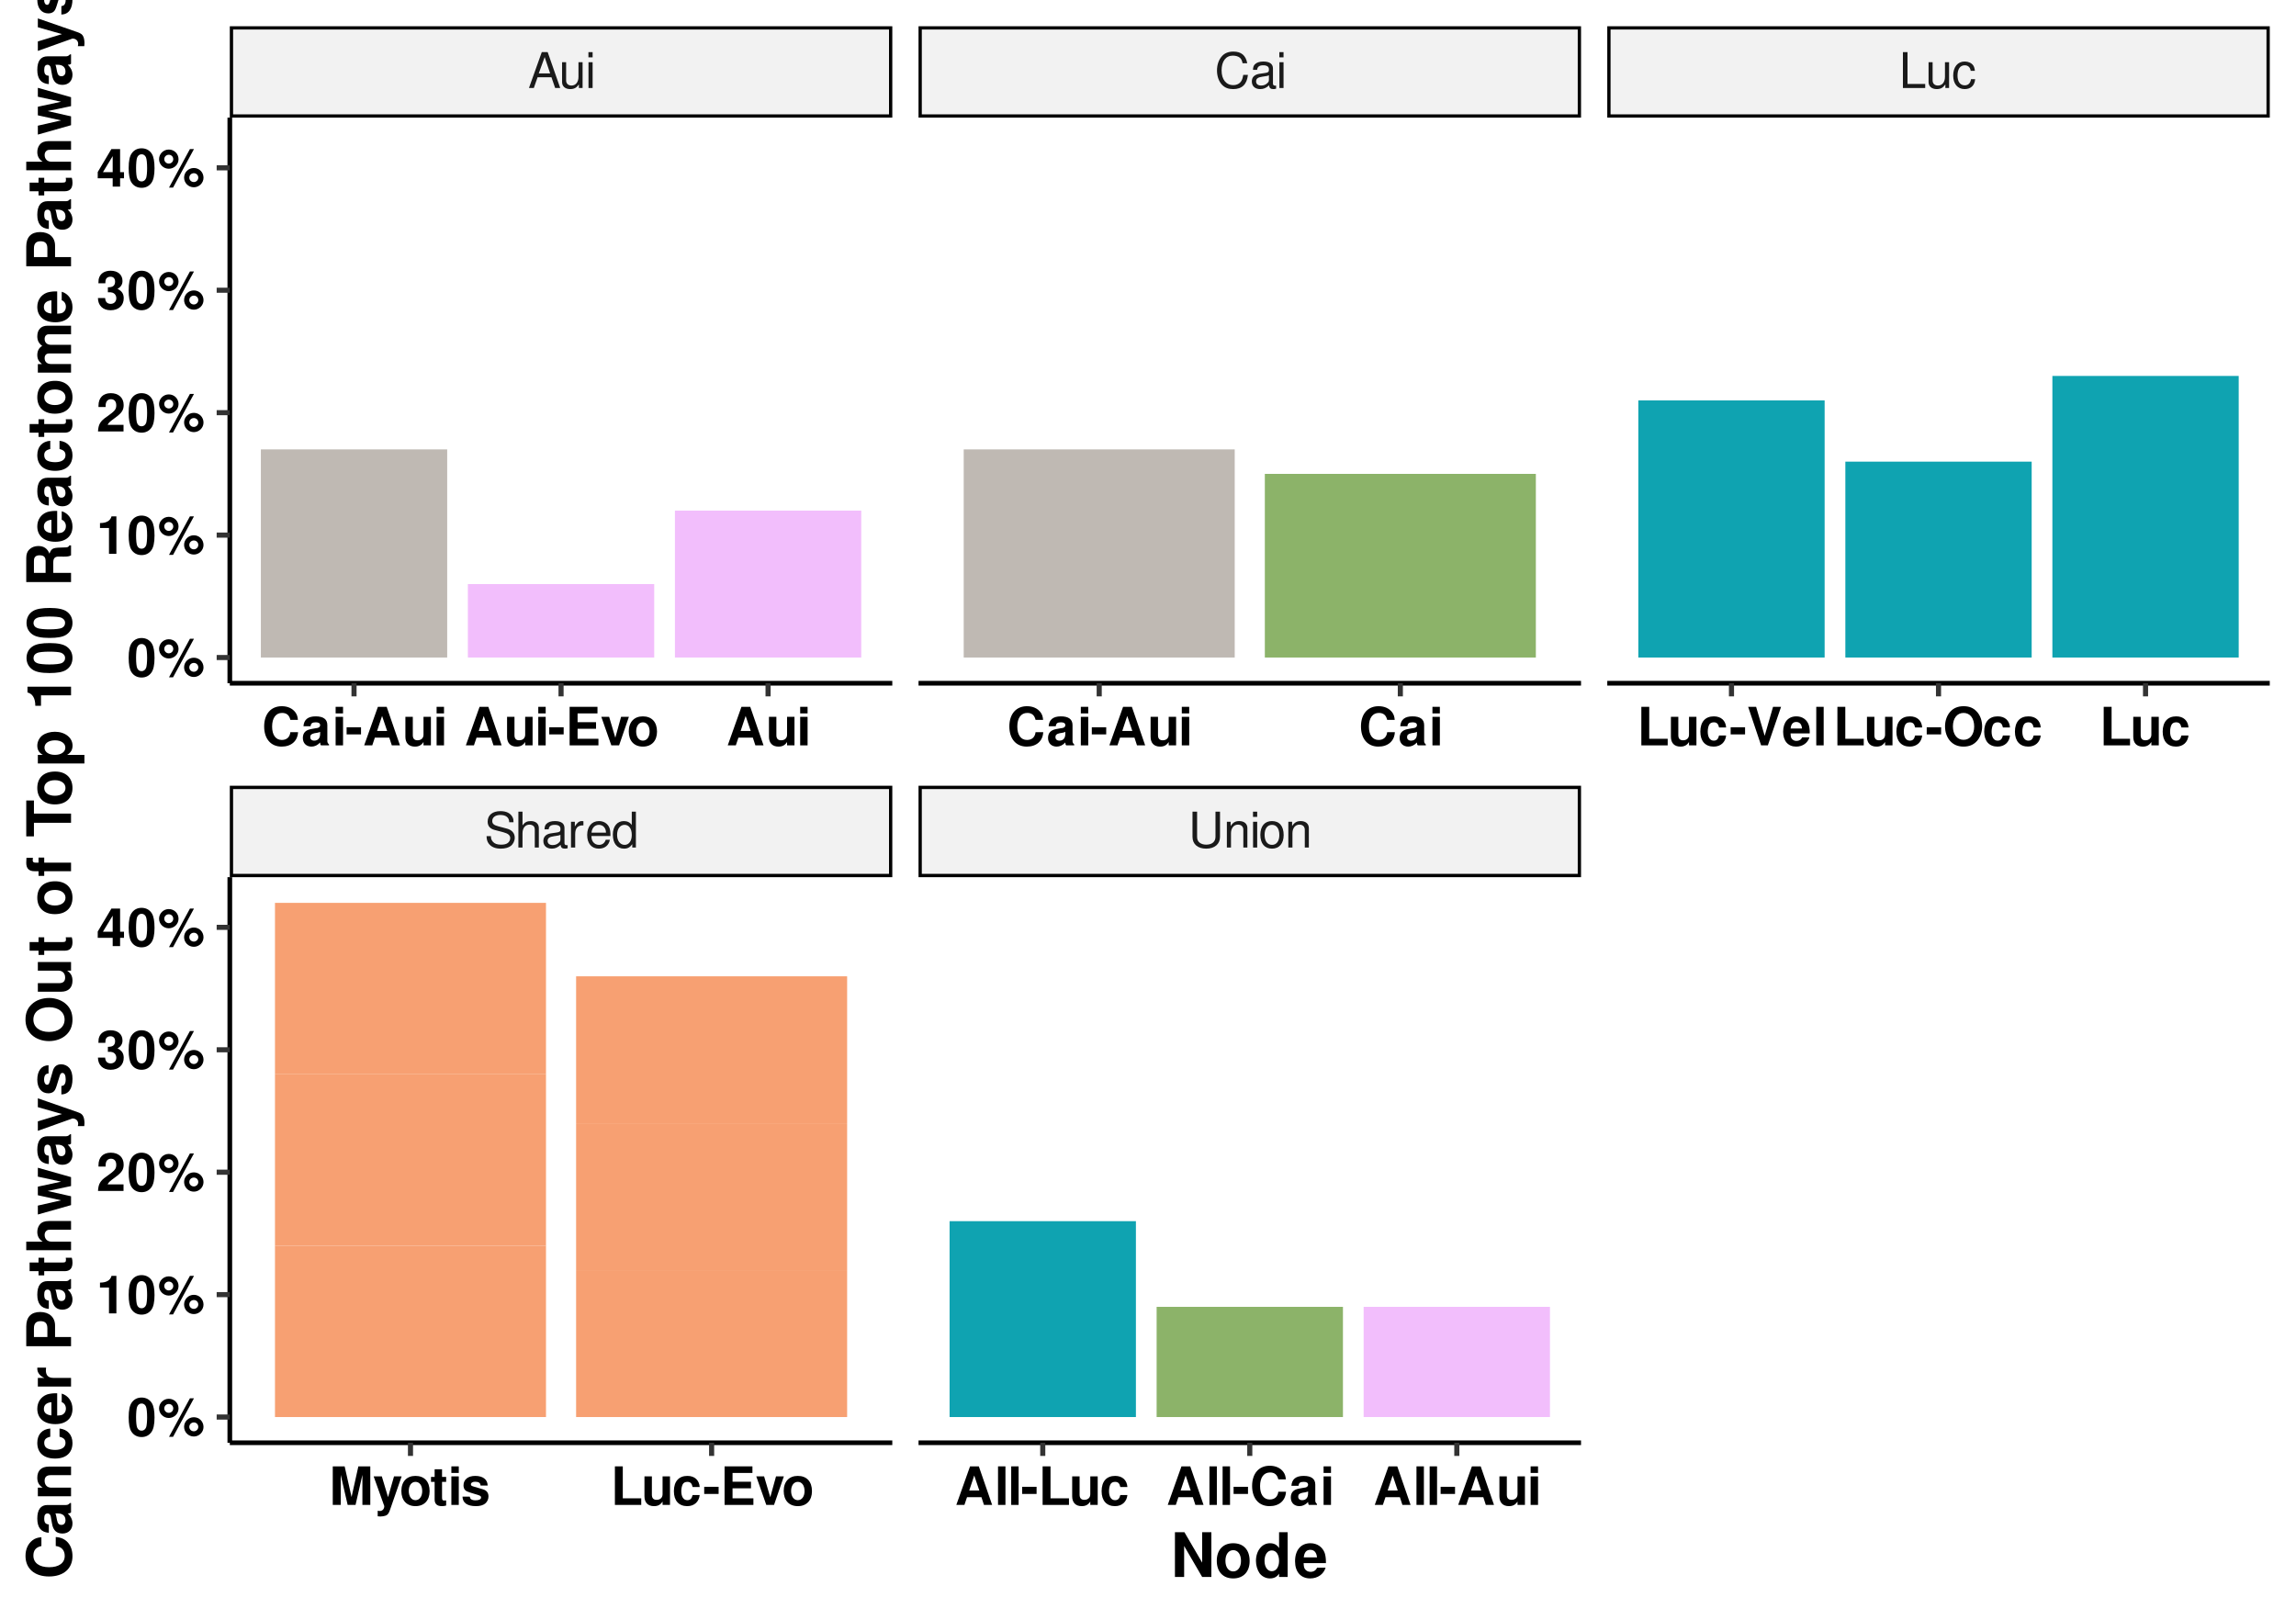 <?xml version="1.0" encoding="UTF-8"?>
<svg xmlns="http://www.w3.org/2000/svg" xmlns:xlink="http://www.w3.org/1999/xlink" width="523pt" height="369pt" viewBox="0 0 523 369" version="1.1">
<defs>
<g>
<symbol overflow="visible" id="glyph0-0">
<path style="stroke:none;" d=""/>
</symbol>
<symbol overflow="visible" id="glyph0-1">
<path style="stroke:none;" d="M 6.672 -5.766 C 6.672 -6.328 6.641 -6.484 6.469 -6.875 C 6.016 -7.812 5.062 -8.297 3.688 -8.297 C 1.891 -8.297 0.781 -7.375 0.781 -5.906 C 0.781 -4.906 1.312 -4.281 2.391 -4 L 4.406 -3.469 C 5.453 -3.188 5.922 -2.781 5.922 -2.141 C 5.922 -1.703 5.688 -1.25 5.328 -1.016 C 5 -0.766 4.5 -0.656 3.828 -0.656 C 2.938 -0.656 2.344 -0.875 1.953 -1.344 C 1.641 -1.703 1.516 -2.094 1.531 -2.594 L 0.531 -2.594 C 0.547 -1.844 0.688 -1.359 1.016 -0.906 C 1.578 -0.141 2.516 0.25 3.766 0.25 C 4.734 0.25 5.531 0.031 6.062 -0.375 C 6.609 -0.812 6.953 -1.531 6.953 -2.234 C 6.953 -3.25 6.328 -3.984 5.219 -4.297 L 3.172 -4.844 C 2.188 -5.109 1.828 -5.422 1.828 -6.047 C 1.828 -6.875 2.547 -7.422 3.656 -7.422 C 4.953 -7.422 5.688 -6.844 5.688 -5.766 Z M 6.672 -5.766 "/>
</symbol>
<symbol overflow="visible" id="glyph0-2">
<path style="stroke:none;" d="M 0.781 -8.172 L 0.781 0 L 1.719 0 L 1.719 -3.234 C 1.719 -4.438 2.344 -5.219 3.312 -5.219 C 3.625 -5.219 3.906 -5.125 4.141 -4.969 C 4.406 -4.766 4.516 -4.484 4.516 -4.062 L 4.516 0 L 5.438 0 L 5.438 -4.438 C 5.438 -5.422 4.734 -6.031 3.594 -6.031 C 2.766 -6.031 2.266 -5.781 1.719 -5.062 L 1.719 -8.172 Z M 0.781 -8.172 "/>
</symbol>
<symbol overflow="visible" id="glyph0-3">
<path style="stroke:none;" d="M 6 -0.547 C 5.891 -0.531 5.844 -0.531 5.797 -0.531 C 5.469 -0.531 5.281 -0.688 5.281 -0.984 L 5.281 -4.438 C 5.281 -5.484 4.531 -6.031 3.078 -6.031 C 2.219 -6.031 1.531 -5.797 1.125 -5.359 C 0.859 -5.047 0.75 -4.719 0.734 -4.141 L 1.672 -4.141 C 1.75 -4.844 2.172 -5.172 3.047 -5.172 C 3.906 -5.172 4.359 -4.859 4.359 -4.297 L 4.359 -4.062 C 4.344 -3.656 4.141 -3.5 3.391 -3.406 C 2.062 -3.234 1.859 -3.188 1.5 -3.047 C 0.812 -2.75 0.469 -2.234 0.469 -1.484 C 0.469 -0.422 1.203 0.25 2.391 0.25 C 3.141 0.25 3.734 0 4.391 -0.609 C 4.453 0 4.75 0.25 5.359 0.25 C 5.562 0.25 5.688 0.234 6 0.156 Z M 4.359 -1.844 C 4.359 -1.531 4.266 -1.344 3.984 -1.094 C 3.609 -0.734 3.141 -0.562 2.594 -0.562 C 1.875 -0.562 1.438 -0.906 1.438 -1.5 C 1.438 -2.125 1.844 -2.438 2.859 -2.578 C 3.859 -2.719 4.047 -2.75 4.359 -2.906 Z M 4.359 -1.844 "/>
</symbol>
<symbol overflow="visible" id="glyph0-4">
<path style="stroke:none;" d="M 0.766 -5.875 L 0.766 0 L 1.719 0 L 1.719 -3.047 C 1.719 -4.453 2.312 -5.094 3.594 -5.047 L 3.594 -6 C 3.438 -6.031 3.344 -6.031 3.234 -6.031 C 2.625 -6.031 2.172 -5.688 1.641 -4.812 L 1.641 -5.875 Z M 0.766 -5.875 "/>
</symbol>
<symbol overflow="visible" id="glyph0-5">
<path style="stroke:none;" d="M 5.75 -2.625 C 5.75 -3.516 5.688 -4.062 5.516 -4.5 C 5.125 -5.453 4.234 -6.031 3.141 -6.031 C 1.5 -6.031 0.453 -4.797 0.453 -2.859 C 0.453 -0.922 1.453 0.25 3.109 0.25 C 4.453 0.25 5.391 -0.5 5.625 -1.781 L 4.688 -1.781 C 4.422 -1.016 3.906 -0.609 3.141 -0.609 C 2.547 -0.609 2.047 -0.875 1.734 -1.359 C 1.516 -1.703 1.438 -2.031 1.422 -2.625 Z M 1.438 -3.391 C 1.531 -4.469 2.188 -5.172 3.125 -5.172 C 4.078 -5.172 4.734 -4.438 4.734 -3.391 Z M 1.438 -3.391 "/>
</symbol>
<symbol overflow="visible" id="glyph0-6">
<path style="stroke:none;" d="M 5.547 -8.172 L 4.609 -8.172 L 4.609 -5.125 C 4.219 -5.719 3.594 -6.031 2.812 -6.031 C 1.281 -6.031 0.297 -4.812 0.297 -2.953 C 0.297 -0.969 1.25 0.25 2.844 0.25 C 3.656 0.25 4.219 -0.047 4.719 -0.766 L 4.719 0 L 5.547 0 Z M 2.969 -5.172 C 3.984 -5.172 4.609 -4.281 4.609 -2.875 C 4.609 -1.516 3.969 -0.609 2.984 -0.609 C 1.953 -0.609 1.266 -1.531 1.266 -2.891 C 1.266 -4.25 1.953 -5.172 2.969 -5.172 Z M 2.969 -5.172 "/>
</symbol>
<symbol overflow="visible" id="glyph0-7">
<path style="stroke:none;" d="M 6.188 -8.172 L 6.188 -2.438 C 6.188 -1.328 5.391 -0.656 4.078 -0.656 C 3.469 -0.656 2.984 -0.812 2.594 -1.094 C 2.188 -1.406 2 -1.812 2 -2.438 L 2 -8.172 L 0.953 -8.172 L 0.953 -2.438 C 0.953 -0.766 2.141 0.25 4.078 0.25 C 6 0.25 7.219 -0.797 7.219 -2.438 L 7.219 -8.172 Z M 6.188 -8.172 "/>
</symbol>
<symbol overflow="visible" id="glyph0-8">
<path style="stroke:none;" d="M 0.781 -5.875 L 0.781 0 L 1.719 0 L 1.719 -3.234 C 1.719 -4.438 2.359 -5.219 3.312 -5.219 C 4.062 -5.219 4.531 -4.766 4.531 -4.062 L 4.531 0 L 5.453 0 L 5.453 -4.438 C 5.453 -5.406 4.734 -6.031 3.594 -6.031 C 2.719 -6.031 2.156 -5.703 1.641 -4.891 L 1.641 -5.875 Z M 0.781 -5.875 "/>
</symbol>
<symbol overflow="visible" id="glyph0-9">
<path style="stroke:none;" d="M 1.688 -5.875 L 0.75 -5.875 L 0.75 0 L 1.688 0 Z M 1.688 -8.172 L 0.734 -8.172 L 0.734 -6.984 L 1.688 -6.984 Z M 1.688 -8.172 "/>
</symbol>
<symbol overflow="visible" id="glyph0-10">
<path style="stroke:none;" d="M 3.047 -6.031 C 1.391 -6.031 0.406 -4.859 0.406 -2.891 C 0.406 -0.906 1.391 0.25 3.062 0.25 C 4.719 0.25 5.719 -0.922 5.719 -2.844 C 5.719 -4.891 4.75 -6.031 3.047 -6.031 Z M 3.062 -5.172 C 4.109 -5.172 4.734 -4.312 4.734 -2.859 C 4.734 -1.469 4.094 -0.609 3.062 -0.609 C 2.016 -0.609 1.375 -1.469 1.375 -2.891 C 1.375 -4.312 2.016 -5.172 3.062 -5.172 Z M 3.062 -5.172 "/>
</symbol>
<symbol overflow="visible" id="glyph0-11">
<path style="stroke:none;" d="M 5.312 -2.453 L 6.156 0 L 7.312 0 L 4.453 -8.172 L 3.109 -8.172 L 0.188 0 L 1.297 0 L 2.156 -2.453 Z M 5.016 -3.328 L 2.422 -3.328 L 3.766 -7.047 Z M 5.016 -3.328 "/>
</symbol>
<symbol overflow="visible" id="glyph0-12">
<path style="stroke:none;" d="M 5.406 0 L 5.406 -5.875 L 4.469 -5.875 L 4.469 -2.547 C 4.469 -1.344 3.844 -0.562 2.875 -0.562 C 2.125 -0.562 1.656 -1.016 1.656 -1.719 L 1.656 -5.875 L 0.734 -5.875 L 0.734 -1.344 C 0.734 -0.375 1.453 0.25 2.594 0.25 C 3.469 0.25 4.016 -0.047 4.562 -0.812 L 4.562 0 Z M 5.406 0 "/>
</symbol>
<symbol overflow="visible" id="glyph0-13">
<path style="stroke:none;" d="M 7.422 -5.641 C 7.094 -7.422 6.062 -8.297 4.266 -8.297 C 3.172 -8.297 2.281 -7.953 1.688 -7.281 C 0.938 -6.469 0.531 -5.312 0.531 -3.984 C 0.531 -2.641 0.953 -1.484 1.719 -0.688 C 2.359 -0.047 3.156 0.25 4.219 0.25 C 6.219 0.25 7.344 -0.812 7.578 -2.984 L 6.516 -2.984 C 6.422 -2.422 6.312 -2.031 6.141 -1.719 C 5.797 -1.047 5.109 -0.656 4.234 -0.656 C 2.609 -0.656 1.578 -1.953 1.578 -4 C 1.578 -6.094 2.547 -7.375 4.141 -7.375 C 4.812 -7.375 5.422 -7.188 5.766 -6.875 C 6.062 -6.594 6.234 -6.25 6.359 -5.641 Z M 7.422 -5.641 "/>
</symbol>
<symbol overflow="visible" id="glyph0-14">
<path style="stroke:none;" d="M 1.938 -8.172 L 0.891 -8.172 L 0.891 0 L 5.969 0 L 5.969 -0.922 L 1.938 -0.922 Z M 1.938 -8.172 "/>
</symbol>
<symbol overflow="visible" id="glyph0-15">
<path style="stroke:none;" d="M 5.281 -3.906 C 5.234 -4.469 5.109 -4.844 4.891 -5.172 C 4.484 -5.719 3.781 -6.031 2.953 -6.031 C 1.359 -6.031 0.344 -4.781 0.344 -2.828 C 0.344 -0.938 1.359 0.25 2.953 0.25 C 4.344 0.25 5.234 -0.578 5.344 -2.016 L 4.406 -2.016 C 4.25 -1.078 3.766 -0.609 2.969 -0.609 C 1.938 -0.609 1.328 -1.438 1.328 -2.828 C 1.328 -4.297 1.922 -5.172 2.953 -5.172 C 3.734 -5.172 4.219 -4.719 4.328 -3.906 Z M 5.281 -3.906 "/>
</symbol>
<symbol overflow="visible" id="glyph1-0">
<path style="stroke:none;" d=""/>
</symbol>
<symbol overflow="visible" id="glyph1-1">
<path style="stroke:none;" d="M 2.609 -6.844 L 4.188 0 L 5.984 0 L 7.547 -6.844 L 7.547 0 L 9.344 0 L 9.344 -8.781 L 6.625 -8.781 L 5.078 -1.797 L 3.5 -8.781 L 0.797 -8.781 L 0.797 0 L 2.609 0 Z M 2.609 -6.844 "/>
</symbol>
<symbol overflow="visible" id="glyph1-2">
<path style="stroke:none;" d="M 4.75 -6.5 L 3.391 -1.766 L 1.969 -6.5 L 0.109 -6.5 L 2.531 0.266 C 2.531 0.938 2.109 1.391 1.484 1.391 C 1.344 1.391 1.234 1.375 1.031 1.328 L 1.031 2.594 C 1.281 2.625 1.438 2.641 1.641 2.641 C 2.078 2.641 2.547 2.547 2.859 2.438 C 3.328 2.234 3.531 1.969 3.812 1.188 L 6.484 -6.5 Z M 4.75 -6.5 "/>
</symbol>
<symbol overflow="visible" id="glyph1-3">
<path style="stroke:none;" d="M 3.625 -6.609 C 1.641 -6.609 0.422 -5.297 0.422 -3.172 C 0.422 -1.031 1.641 0.281 3.641 0.281 C 5.625 0.281 6.859 -1.031 6.859 -3.125 C 6.859 -5.328 5.656 -6.609 3.625 -6.609 Z M 3.641 -5.25 C 4.562 -5.25 5.172 -4.422 5.172 -3.141 C 5.172 -1.922 4.547 -1.078 3.641 -1.078 C 2.719 -1.078 2.109 -1.922 2.109 -3.172 C 2.109 -4.422 2.719 -5.25 3.641 -5.25 Z M 3.641 -5.25 "/>
</symbol>
<symbol overflow="visible" id="glyph1-4">
<path style="stroke:none;" d="M 3.625 -6.375 L 2.688 -6.375 L 2.688 -8.125 L 1 -8.125 L 1 -6.375 L 0.172 -6.375 L 0.172 -5.25 L 1 -5.25 L 1 -1.25 C 1 -0.234 1.547 0.281 2.656 0.281 C 3.031 0.281 3.312 0.234 3.625 0.141 L 3.625 -1.031 C 3.453 -1.016 3.375 -1 3.234 -1 C 2.797 -1 2.688 -1.125 2.688 -1.703 L 2.688 -5.25 L 3.625 -5.25 Z M 3.625 -6.375 "/>
</symbol>
<symbol overflow="visible" id="glyph1-5">
<path style="stroke:none;" d="M 2.5 -6.5 L 0.812 -6.5 L 0.812 0 L 2.5 0 Z M 2.5 -8.781 L 0.812 -8.781 L 0.812 -7.281 L 2.5 -7.281 Z M 2.5 -8.781 "/>
</symbol>
<symbol overflow="visible" id="glyph1-6">
<path style="stroke:none;" d="M 6.078 -4.406 C 6.062 -5.781 5 -6.609 3.25 -6.609 C 1.609 -6.609 0.578 -5.781 0.578 -4.438 C 0.578 -4.016 0.703 -3.641 0.938 -3.391 C 1.172 -3.156 1.375 -3.047 2 -2.844 L 4.016 -2.219 C 4.438 -2.078 4.578 -1.953 4.578 -1.688 C 4.578 -1.281 4.109 -1.047 3.328 -1.047 C 2.875 -1.047 2.547 -1.125 2.328 -1.281 C 2.141 -1.406 2.078 -1.547 2 -1.891 L 0.344 -1.891 C 0.391 -0.453 1.453 0.281 3.422 0.281 C 4.328 0.281 5.016 0.078 5.5 -0.297 C 5.969 -0.688 6.266 -1.281 6.266 -1.922 C 6.266 -2.766 5.844 -3.312 4.984 -3.562 L 2.859 -4.188 C 2.391 -4.328 2.266 -4.422 2.266 -4.688 C 2.266 -5.047 2.656 -5.281 3.234 -5.281 C 4.047 -5.281 4.438 -5 4.453 -4.406 Z M 6.078 -4.406 "/>
</symbol>
<symbol overflow="visible" id="glyph1-7">
<path style="stroke:none;" d="M 2.766 -8.781 L 0.969 -8.781 L 0.969 0 L 6.969 0 L 6.969 -1.5 L 2.766 -1.5 Z M 2.766 -8.781 "/>
</symbol>
<symbol overflow="visible" id="glyph1-8">
<path style="stroke:none;" d="M 6.516 0 L 6.516 -6.5 L 4.828 -6.5 L 4.828 -2.438 C 4.828 -1.656 4.297 -1.156 3.469 -1.156 C 2.75 -1.156 2.391 -1.547 2.391 -2.328 L 2.391 -6.5 L 0.703 -6.5 L 0.703 -1.969 C 0.703 -0.531 1.484 0.281 2.875 0.281 C 3.766 0.281 4.344 -0.031 4.828 -0.766 L 4.828 0 Z M 6.516 0 "/>
</symbol>
<symbol overflow="visible" id="glyph1-9">
<path style="stroke:none;" d="M 6.281 -4.078 C 6.172 -5.656 5.125 -6.609 3.484 -6.609 C 1.531 -6.609 0.406 -5.344 0.406 -3.125 C 0.406 -0.969 1.531 0.281 3.453 0.281 C 5.031 0.281 6.125 -0.703 6.281 -2.25 L 4.672 -2.25 C 4.469 -1.406 4.125 -1.078 3.453 -1.078 C 2.609 -1.078 2.094 -1.844 2.094 -3.125 C 2.094 -3.75 2.219 -4.312 2.422 -4.703 C 2.609 -5.062 2.984 -5.25 3.469 -5.25 C 4.156 -5.25 4.484 -4.922 4.672 -4.078 Z M 6.281 -4.078 "/>
</symbol>
<symbol overflow="visible" id="glyph1-10">
<path style="stroke:none;" d="M 3.594 -4.125 L 0.312 -4.125 L 0.312 -2.5 L 3.594 -2.5 Z M 3.594 -4.125 "/>
</symbol>
<symbol overflow="visible" id="glyph1-11">
<path style="stroke:none;" d="M 2.766 -3.781 L 6.969 -3.781 L 6.969 -5.281 L 2.766 -5.281 L 2.766 -7.281 L 7.297 -7.281 L 7.297 -8.781 L 0.953 -8.781 L 0.953 0 L 7.516 0 L 7.516 -1.5 L 2.766 -1.5 Z M 2.766 -3.781 "/>
</symbol>
<symbol overflow="visible" id="glyph1-12">
<path style="stroke:none;" d="M 4.219 0 L 6.453 -6.5 L 4.672 -6.5 L 3.359 -1.75 L 1.953 -6.5 L 0.172 -6.5 L 2.453 0 Z M 4.219 0 "/>
</symbol>
<symbol overflow="visible" id="glyph1-13">
<path style="stroke:none;" d="M 6.031 -1.766 L 6.609 0 L 8.469 0 L 5.438 -8.781 L 3.438 -8.781 L 0.312 0 L 2.156 0 L 2.75 -1.766 Z M 5.547 -3.281 L 3.25 -3.281 L 4.391 -6.703 Z M 5.547 -3.281 "/>
</symbol>
<symbol overflow="visible" id="glyph1-14">
<path style="stroke:none;" d="M 2.5 -8.781 L 0.812 -8.781 L 0.812 0 L 2.5 0 Z M 2.5 -8.781 "/>
</symbol>
<symbol overflow="visible" id="glyph1-15">
<path style="stroke:none;" d="M 8.219 -5.812 C 8.156 -6.562 8 -7.047 7.625 -7.547 C 6.953 -8.438 5.859 -8.922 4.547 -8.922 C 2.078 -8.922 0.531 -7.156 0.531 -4.312 C 0.531 -1.484 2.062 0.281 4.5 0.281 C 6.703 0.281 8.141 -0.984 8.25 -3 L 6.5 -3 C 6.375 -1.875 5.672 -1.234 4.547 -1.234 C 3.156 -1.234 2.344 -2.375 2.344 -4.281 C 2.344 -6.234 3.188 -7.391 4.609 -7.391 C 5.656 -7.391 6.25 -6.875 6.5 -5.812 Z M 8.219 -5.812 "/>
</symbol>
<symbol overflow="visible" id="glyph1-16">
<path style="stroke:none;" d="M 6.312 -0.203 C 6.016 -0.484 5.922 -0.672 5.922 -1 L 5.922 -4.609 C 5.922 -5.938 5.031 -6.609 3.266 -6.609 C 1.5 -6.609 0.594 -5.859 0.484 -4.359 L 2.109 -4.359 C 2.188 -5.031 2.469 -5.25 3.297 -5.25 C 3.953 -5.25 4.281 -5.031 4.281 -4.609 C 4.281 -4.391 4.172 -4.203 3.984 -4.094 C 3.766 -3.969 3.766 -3.969 2.922 -3.844 L 2.25 -3.719 C 0.969 -3.5 0.344 -2.844 0.344 -1.672 C 0.344 -0.5 1.125 0.281 2.312 0.281 C 3.031 0.281 3.688 -0.031 4.281 -0.656 C 4.281 -0.312 4.328 -0.188 4.484 0 L 6.312 0 Z M 4.281 -2.609 C 4.281 -1.641 3.797 -1.078 2.938 -1.078 C 2.375 -1.078 2.031 -1.391 2.031 -1.875 C 2.031 -2.375 2.281 -2.609 2.984 -2.766 L 3.562 -2.859 C 4.016 -2.953 4.078 -2.969 4.281 -3.078 Z M 4.281 -2.609 "/>
</symbol>
<symbol overflow="visible" id="glyph1-17">
<path style="stroke:none;" d="M 4.781 0 L 7.797 -8.781 L 5.969 -8.781 L 4.062 -2.172 L 2.109 -8.781 L 0.297 -8.781 L 3.25 0 Z M 4.781 0 "/>
</symbol>
<symbol overflow="visible" id="glyph1-18">
<path style="stroke:none;" d="M 6.312 -2.719 C 6.328 -2.859 6.328 -2.922 6.328 -3.016 C 6.328 -3.656 6.234 -4.266 6.078 -4.719 C 5.641 -5.906 4.594 -6.609 3.281 -6.609 C 1.406 -6.609 0.266 -5.266 0.266 -3.078 C 0.266 -1 1.391 0.281 3.234 0.281 C 4.703 0.281 5.875 -0.547 6.25 -1.828 L 4.594 -1.828 C 4.391 -1.312 3.922 -1.016 3.297 -1.016 C 2.812 -1.016 2.438 -1.219 2.188 -1.578 C 2.031 -1.812 1.969 -2.109 1.953 -2.719 Z M 1.969 -3.844 C 2.078 -4.844 2.5 -5.328 3.25 -5.328 C 4.031 -5.328 4.484 -4.812 4.562 -3.844 Z M 1.969 -3.844 "/>
</symbol>
<symbol overflow="visible" id="glyph1-19">
<path style="stroke:none;" d="M 4.703 -8.922 C 3.469 -8.922 2.453 -8.516 1.703 -7.703 C 0.922 -6.859 0.484 -5.641 0.484 -4.328 C 0.484 -3.016 0.922 -1.766 1.703 -0.938 C 2.469 -0.125 3.453 0.281 4.703 0.281 C 5.969 0.281 6.953 -0.125 7.703 -0.938 C 8.469 -1.75 8.938 -3.031 8.938 -4.266 C 8.938 -5.641 8.5 -6.875 7.703 -7.703 C 6.938 -8.547 5.969 -8.922 4.703 -8.922 Z M 4.703 -7.391 C 6.188 -7.391 7.125 -6.188 7.125 -4.281 C 7.125 -2.469 6.156 -1.266 4.703 -1.266 C 3.234 -1.266 2.281 -2.469 2.281 -4.328 C 2.281 -6.188 3.234 -7.391 4.703 -7.391 Z M 4.703 -7.391 "/>
</symbol>
<symbol overflow="visible" id="glyph1-20">
<path style="stroke:none;" d="M 3.281 -8.719 C 2.375 -8.719 1.594 -8.344 1.078 -7.625 C 0.578 -6.969 0.344 -5.875 0.344 -4.219 C 0.344 -2.703 0.547 -1.641 0.953 -0.984 C 1.453 -0.172 2.281 0.281 3.281 0.281 C 4.219 0.281 4.969 -0.094 5.5 -0.812 C 5.984 -1.469 6.234 -2.562 6.234 -4.172 C 6.234 -5.734 6.031 -6.797 5.625 -7.453 C 5.125 -8.281 4.281 -8.719 3.281 -8.719 Z M 3.281 -7.359 C 3.719 -7.359 4.078 -7.125 4.281 -6.672 C 4.438 -6.312 4.547 -5.391 4.547 -4.203 C 4.547 -3.234 4.453 -2.297 4.328 -1.953 C 4.125 -1.453 3.766 -1.172 3.281 -1.172 C 2.844 -1.172 2.5 -1.391 2.297 -1.828 C 2.125 -2.188 2.031 -3.078 2.031 -4.234 C 2.031 -5.234 2.125 -6.203 2.25 -6.547 C 2.438 -7.078 2.812 -7.359 3.281 -7.359 Z M 3.281 -7.359 "/>
</symbol>
<symbol overflow="visible" id="glyph1-21">
<path style="stroke:none;" d="M 2.484 -8.438 C 1.266 -8.438 0.266 -7.453 0.266 -6.25 C 0.266 -5.047 1.266 -4.062 2.484 -4.062 C 3.703 -4.062 4.703 -5.031 4.703 -6.234 C 4.703 -7.469 3.719 -8.438 2.484 -8.438 Z M 2.484 -7.25 C 3.062 -7.25 3.5 -6.812 3.5 -6.234 C 3.5 -5.688 3.047 -5.234 2.484 -5.234 C 1.922 -5.234 1.453 -5.688 1.453 -6.25 C 1.453 -6.812 1.922 -7.25 2.484 -7.25 Z M 7.297 -8.547 L 2.531 0.234 L 3.453 0.234 L 8.219 -8.547 Z M 8.188 -4.234 C 6.953 -4.234 5.969 -3.25 5.969 -2.047 C 5.969 -0.828 6.953 0.156 8.188 0.156 C 9.391 0.156 10.391 -0.828 10.391 -2.016 C 10.391 -3.266 9.422 -4.234 8.188 -4.234 Z M 8.188 -3.047 C 8.766 -3.047 9.203 -2.609 9.203 -2.031 C 9.203 -1.484 8.734 -1.031 8.188 -1.031 C 7.609 -1.031 7.156 -1.484 7.156 -2.031 C 7.156 -2.594 7.609 -3.047 8.188 -3.047 Z M 8.188 -3.047 "/>
</symbol>
<symbol overflow="visible" id="glyph1-22">
<path style="stroke:none;" d="M 2.859 -5.891 L 2.859 0 L 4.547 0 L 4.547 -8.547 L 3.438 -8.547 C 3.172 -7.531 2.281 -7.016 0.812 -7.016 L 0.812 -5.891 Z M 2.859 -5.891 "/>
</symbol>
<symbol overflow="visible" id="glyph1-23">
<path style="stroke:none;" d="M 6.172 -1.5 L 2.547 -1.5 C 2.766 -1.969 3.031 -2.219 4.281 -3.125 C 5.766 -4.203 6.203 -4.844 6.203 -6.016 C 6.203 -7.656 5.062 -8.719 3.281 -8.719 C 1.5 -8.719 0.469 -7.672 0.469 -5.859 L 0.469 -5.562 L 2.094 -5.562 L 2.094 -5.844 C 2.094 -6.797 2.547 -7.344 3.312 -7.344 C 4.062 -7.344 4.516 -6.828 4.516 -5.969 C 4.516 -5.031 4.234 -4.672 2.328 -3.328 C 0.875 -2.344 0.438 -1.594 0.359 0 L 6.172 0 Z M 6.172 -1.5 "/>
</symbol>
<symbol overflow="visible" id="glyph1-24">
<path style="stroke:none;" d="M 2.609 -3.812 C 3.266 -3.812 3.297 -3.812 3.609 -3.734 C 4.172 -3.578 4.531 -3.078 4.531 -2.453 C 4.531 -1.703 4 -1.172 3.266 -1.172 C 2.469 -1.172 2.031 -1.625 1.984 -2.5 L 0.344 -2.5 C 0.359 -0.797 1.469 0.281 3.234 0.281 C 5.047 0.281 6.219 -0.797 6.219 -2.453 C 6.219 -3.453 5.781 -4.109 4.812 -4.578 C 5.609 -5.078 5.938 -5.609 5.938 -6.391 C 5.938 -7.812 4.875 -8.719 3.234 -8.719 C 1.984 -8.719 1.031 -8.188 0.656 -7.25 C 0.5 -6.844 0.453 -6.562 0.453 -5.859 L 2.031 -5.859 C 2.031 -6.312 2.078 -6.547 2.156 -6.766 C 2.312 -7.125 2.703 -7.359 3.188 -7.359 C 3.859 -7.359 4.25 -6.953 4.25 -6.234 C 4.25 -5.375 3.766 -4.953 2.766 -4.953 L 2.609 -4.953 Z M 2.609 -3.812 "/>
</symbol>
<symbol overflow="visible" id="glyph1-25">
<path style="stroke:none;" d="M 6.281 -3.281 L 5.391 -3.281 L 5.391 -8.547 L 3.406 -8.547 L 0.297 -3.312 L 0.297 -1.891 L 3.703 -1.891 L 3.703 0 L 5.391 0 L 5.391 -1.891 L 6.281 -1.891 Z M 3.703 -3.281 L 1.484 -3.281 L 3.703 -6.938 Z M 3.703 -3.281 "/>
</symbol>
<symbol overflow="visible" id="glyph2-0">
<path style="stroke:none;" d=""/>
</symbol>
<symbol overflow="visible" id="glyph2-1">
<path style="stroke:none;" d="M 7.156 0 L 9.25 0 L 9.25 -10.203 L 7.156 -10.203 L 7.156 -3.266 L 3.109 -10.203 L 0.953 -10.203 L 0.953 0 L 3.047 0 L 3.047 -7.062 Z M 7.156 0 "/>
</symbol>
<symbol overflow="visible" id="glyph2-2">
<path style="stroke:none;" d="M 4.219 -7.688 C 1.906 -7.688 0.484 -6.156 0.484 -3.688 C 0.484 -1.188 1.906 0.328 4.234 0.328 C 6.531 0.328 7.969 -1.188 7.969 -3.625 C 7.969 -6.188 6.578 -7.688 4.219 -7.688 Z M 4.234 -6.109 C 5.312 -6.109 6 -5.141 6 -3.656 C 6 -2.234 5.281 -1.266 4.234 -1.266 C 3.156 -1.266 2.453 -2.219 2.453 -3.688 C 2.453 -5.141 3.156 -6.109 4.234 -6.109 Z M 4.234 -6.109 "/>
</symbol>
<symbol overflow="visible" id="glyph2-3">
<path style="stroke:none;" d="M 5.672 0 L 7.625 0 L 7.625 -10.203 L 5.672 -10.203 L 5.672 -6.578 C 5.188 -7.344 4.531 -7.688 3.578 -7.688 C 1.781 -7.688 0.406 -5.953 0.406 -3.672 C 0.406 -2.641 0.719 -1.609 1.219 -0.875 C 1.734 -0.141 2.656 0.328 3.578 0.328 C 4.531 0.328 5.188 -0.016 5.672 -0.766 Z M 4.016 -6.047 C 5.016 -6.047 5.672 -5.094 5.672 -3.641 C 5.672 -2.266 5 -1.312 4.016 -1.312 C 3.031 -1.312 2.359 -2.281 2.359 -3.672 C 2.359 -5.078 3.031 -6.047 4.016 -6.047 Z M 4.016 -6.047 "/>
</symbol>
<symbol overflow="visible" id="glyph2-4">
<path style="stroke:none;" d="M 7.344 -3.156 C 7.344 -3.328 7.344 -3.406 7.344 -3.5 C 7.344 -4.25 7.234 -4.953 7.062 -5.484 C 6.547 -6.859 5.328 -7.688 3.812 -7.688 C 1.641 -7.688 0.312 -6.125 0.312 -3.578 C 0.312 -1.156 1.625 0.328 3.766 0.328 C 5.453 0.328 6.828 -0.625 7.266 -2.125 L 5.328 -2.125 C 5.094 -1.531 4.547 -1.172 3.844 -1.172 C 3.281 -1.172 2.828 -1.406 2.547 -1.828 C 2.359 -2.109 2.297 -2.453 2.266 -3.156 Z M 2.297 -4.469 C 2.422 -5.625 2.906 -6.188 3.781 -6.188 C 4.672 -6.188 5.203 -5.594 5.312 -4.469 Z M 2.297 -4.469 "/>
</symbol>
<symbol overflow="visible" id="glyph3-0">
<path style="stroke:none;" d=""/>
</symbol>
<symbol overflow="visible" id="glyph3-1">
<path style="stroke:none;" d="M -6.75 -9.547 C -7.625 -9.484 -8.188 -9.297 -8.766 -8.859 C -9.797 -8.078 -10.375 -6.812 -10.375 -5.297 C -10.375 -2.406 -8.312 -0.609 -5.016 -0.609 C -1.719 -0.609 0.328 -2.391 0.328 -5.234 C 0.328 -7.781 -1.141 -9.469 -3.484 -9.594 L -3.484 -7.547 C -2.188 -7.406 -1.438 -6.594 -1.438 -5.297 C -1.438 -3.672 -2.766 -2.719 -4.984 -2.719 C -7.234 -2.719 -8.578 -3.703 -8.578 -5.359 C -8.578 -6.578 -8 -7.266 -6.75 -7.547 Z M -6.75 -9.547 "/>
</symbol>
<symbol overflow="visible" id="glyph3-2">
<path style="stroke:none;" d="M -0.234 -7.344 C -0.562 -7 -0.781 -6.891 -1.156 -6.891 L -5.359 -6.891 C -6.906 -6.891 -7.688 -5.844 -7.688 -3.797 C -7.688 -1.75 -6.812 -0.688 -5.062 -0.562 L -5.062 -2.453 C -5.859 -2.547 -6.109 -2.875 -6.109 -3.844 C -6.109 -4.594 -5.859 -4.969 -5.344 -4.969 C -5.094 -4.969 -4.891 -4.844 -4.766 -4.641 C -4.625 -4.375 -4.625 -4.375 -4.469 -3.406 L -4.328 -2.625 C -4.078 -1.125 -3.297 -0.391 -1.953 -0.391 C -0.594 -0.391 0.328 -1.297 0.328 -2.688 C 0.328 -3.531 -0.031 -4.281 -0.75 -4.984 C -0.359 -4.984 -0.219 -5.031 0 -5.203 L 0 -7.344 Z M -3.031 -4.969 C -1.906 -4.969 -1.266 -4.406 -1.266 -3.422 C -1.266 -2.766 -1.609 -2.359 -2.172 -2.359 C -2.766 -2.359 -3.031 -2.656 -3.203 -3.469 L -3.328 -4.141 C -3.438 -4.656 -3.453 -4.75 -3.562 -4.969 Z M -3.031 -4.969 "/>
</symbol>
<symbol overflow="visible" id="glyph3-3">
<path style="stroke:none;" d="M -7.562 -0.875 L 0 -0.875 L 0 -2.844 L -4.531 -2.844 C -5.438 -2.844 -6.016 -3.453 -6.016 -4.422 C -6.016 -5.266 -5.562 -5.688 -4.656 -5.688 L 0 -5.688 L 0 -7.641 L -5.062 -7.641 C -6.75 -7.641 -7.688 -6.734 -7.688 -5.109 C -7.688 -4.094 -7.328 -3.406 -6.469 -2.844 L -7.562 -2.844 Z M -7.562 -0.875 "/>
</symbol>
<symbol overflow="visible" id="glyph3-4">
<path style="stroke:none;" d="M -4.734 -7.312 C -6.578 -7.172 -7.688 -5.953 -7.688 -4.047 C -7.688 -1.781 -6.203 -0.469 -3.625 -0.469 C -1.141 -0.469 0.328 -1.781 0.328 -4.016 C 0.328 -5.859 -0.812 -7.125 -2.625 -7.312 L -2.625 -5.438 C -1.641 -5.188 -1.266 -4.797 -1.266 -4.016 C -1.266 -3.031 -2.141 -2.438 -3.625 -2.438 C -4.359 -2.438 -5.016 -2.578 -5.453 -2.812 C -5.875 -3.031 -6.109 -3.469 -6.109 -4.031 C -6.109 -4.828 -5.719 -5.203 -4.734 -5.438 Z M -4.734 -7.312 "/>
</symbol>
<symbol overflow="visible" id="glyph3-5">
<path style="stroke:none;" d="M -3.156 -7.344 C -3.328 -7.344 -3.406 -7.344 -3.5 -7.344 C -4.25 -7.344 -4.953 -7.234 -5.484 -7.062 C -6.859 -6.547 -7.688 -5.328 -7.688 -3.812 C -7.688 -1.641 -6.125 -0.312 -3.578 -0.312 C -1.156 -0.312 0.328 -1.625 0.328 -3.766 C 0.328 -5.453 -0.625 -6.828 -2.125 -7.266 L -2.125 -5.328 C -1.531 -5.094 -1.172 -4.547 -1.172 -3.844 C -1.172 -3.281 -1.406 -2.828 -1.828 -2.547 C -2.109 -2.359 -2.453 -2.297 -3.156 -2.266 Z M -4.469 -2.297 C -5.625 -2.422 -6.188 -2.906 -6.188 -3.781 C -6.188 -4.672 -5.594 -5.203 -4.469 -5.312 Z M -4.469 -2.297 "/>
</symbol>
<symbol overflow="visible" id="glyph3-6">
<path style="stroke:none;" d="M -7.562 -0.875 L 0 -0.875 L 0 -2.844 L -4.016 -2.844 C -5.172 -2.844 -5.734 -3.422 -5.734 -4.562 C -5.734 -4.781 -5.719 -4.906 -5.688 -5.188 L -7.672 -5.188 C -7.688 -5.062 -7.688 -5.031 -7.688 -4.938 C -7.688 -4.047 -7.094 -3.281 -6.078 -2.844 L -7.562 -2.844 Z M -7.562 -0.875 "/>
</symbol>
<symbol overflow="visible" id="glyph3-7">
<path style="stroke:none;" d=""/>
</symbol>
<symbol overflow="visible" id="glyph3-8">
<path style="stroke:none;" d="M -3.641 -3.156 L -3.641 -5.781 C -3.641 -7.656 -4.969 -8.859 -7.047 -8.859 C -9.094 -8.859 -10.203 -7.703 -10.203 -5.578 L -10.203 -1.062 L 0 -1.062 L 0 -3.156 Z M -5.391 -3.156 L -8.453 -3.156 L -8.453 -5.125 C -8.453 -6.25 -7.969 -6.766 -6.938 -6.766 C -5.875 -6.766 -5.391 -6.25 -5.391 -5.125 Z M -5.391 -3.156 "/>
</symbol>
<symbol overflow="visible" id="glyph3-9">
<path style="stroke:none;" d="M -7.406 -4.219 L -7.406 -3.125 L -9.438 -3.125 L -9.438 -1.156 L -7.406 -1.156 L -7.406 -0.203 L -6.109 -0.203 L -6.109 -1.156 L -1.453 -1.156 C -0.266 -1.156 0.328 -1.797 0.328 -3.078 C 0.328 -3.531 0.281 -3.844 0.172 -4.219 L -1.203 -4.219 C -1.172 -4.016 -1.156 -3.922 -1.156 -3.766 C -1.156 -3.25 -1.312 -3.125 -1.984 -3.125 L -6.109 -3.125 L -6.109 -4.219 Z M -7.406 -4.219 "/>
</symbol>
<symbol overflow="visible" id="glyph3-10">
<path style="stroke:none;" d="M -10.203 -0.938 L 0 -0.938 L 0 -2.891 L -4.531 -2.891 C -5.406 -2.891 -6.016 -3.531 -6.016 -4.406 C -6.016 -4.844 -5.859 -5.172 -5.562 -5.391 C -5.312 -5.578 -5.094 -5.609 -4.625 -5.609 L 0 -5.609 L 0 -7.578 L -5.062 -7.578 C -6 -7.578 -6.672 -7.328 -7.109 -6.797 C -7.469 -6.375 -7.688 -5.734 -7.688 -5.109 C -7.688 -4.141 -7.312 -3.438 -6.469 -2.891 L -10.203 -2.891 Z M -10.203 -0.938 "/>
</symbol>
<symbol overflow="visible" id="glyph3-11">
<path style="stroke:none;" d="M 0 -8.578 L -7.562 -10.719 L -7.562 -8.688 L -2.266 -7.547 L -7.562 -6.406 L -7.562 -4.453 L -2.266 -3.297 L -7.562 -2.094 L -7.562 -0.062 L 0 -2.203 L 0 -4.219 L -5.328 -5.422 L 0 -6.547 Z M 0 -8.578 "/>
</symbol>
<symbol overflow="visible" id="glyph3-12">
<path style="stroke:none;" d="M -7.562 -5.516 L -2.062 -3.953 L -7.562 -2.281 L -7.562 -0.125 L 0.312 -2.938 C 1.094 -2.938 1.625 -2.453 1.625 -1.719 C 1.625 -1.562 1.594 -1.438 1.547 -1.203 L 3.016 -1.203 C 3.047 -1.5 3.062 -1.672 3.062 -1.906 C 3.062 -2.406 2.969 -2.969 2.828 -3.312 C 2.609 -3.859 2.297 -4.109 1.391 -4.422 L -7.562 -7.531 Z M -7.562 -5.516 "/>
</symbol>
<symbol overflow="visible" id="glyph3-13">
<path style="stroke:none;" d="M -5.125 -7.062 C -6.719 -7.047 -7.688 -5.812 -7.688 -3.781 C -7.688 -1.859 -6.719 -0.672 -5.172 -0.672 C -4.656 -0.672 -4.234 -0.828 -3.938 -1.094 C -3.672 -1.359 -3.547 -1.594 -3.297 -2.328 L -2.578 -4.656 C -2.422 -5.156 -2.266 -5.312 -1.953 -5.312 C -1.5 -5.312 -1.219 -4.781 -1.219 -3.859 C -1.219 -3.344 -1.297 -2.953 -1.484 -2.703 C -1.641 -2.484 -1.797 -2.406 -2.203 -2.328 L -2.203 -0.406 C -0.531 -0.469 0.328 -1.688 0.328 -3.969 C 0.328 -5.031 0.094 -5.828 -0.344 -6.391 C -0.797 -6.938 -1.5 -7.281 -2.234 -7.281 C -3.219 -7.281 -3.844 -6.797 -4.141 -5.797 L -4.859 -3.312 C -5.031 -2.766 -5.141 -2.625 -5.453 -2.625 C -5.859 -2.625 -6.141 -3.078 -6.141 -3.766 C -6.141 -4.703 -5.812 -5.172 -5.125 -5.188 Z M -5.125 -7.062 "/>
</symbol>
<symbol overflow="visible" id="glyph3-14">
<path style="stroke:none;" d="M -10.375 -5.453 C -10.375 -4.031 -9.891 -2.859 -8.953 -1.984 C -7.984 -1.078 -6.547 -0.562 -5.031 -0.562 C -3.5 -0.562 -2.062 -1.078 -1.094 -1.984 C -0.141 -2.875 0.328 -4.016 0.328 -5.469 C 0.328 -6.938 -0.141 -8.078 -1.094 -8.953 C -2.031 -9.844 -3.516 -10.391 -4.953 -10.391 C -6.547 -10.391 -8 -9.875 -8.953 -8.953 C -9.922 -8.062 -10.375 -6.938 -10.375 -5.453 Z M -8.578 -5.469 C -8.578 -7.203 -7.188 -8.281 -4.969 -8.281 C -2.875 -8.281 -1.469 -7.156 -1.469 -5.469 C -1.469 -3.766 -2.875 -2.656 -5.031 -2.656 C -7.188 -2.656 -8.578 -3.766 -8.578 -5.469 Z M -8.578 -5.469 "/>
</symbol>
<symbol overflow="visible" id="glyph3-15">
<path style="stroke:none;" d="M 0 -7.578 L -7.562 -7.578 L -7.562 -5.609 L -2.828 -5.609 C -1.938 -5.609 -1.344 -5 -1.344 -4.031 C -1.344 -3.188 -1.797 -2.766 -2.703 -2.766 L -7.562 -2.766 L -7.562 -0.812 L -2.297 -0.812 C -0.609 -0.812 0.328 -1.719 0.328 -3.344 C 0.328 -4.375 -0.047 -5.047 -0.891 -5.609 L 0 -5.609 Z M 0 -7.578 "/>
</symbol>
<symbol overflow="visible" id="glyph3-16">
<path style="stroke:none;" d="M -7.688 -4.219 C -7.688 -1.906 -6.156 -0.484 -3.688 -0.484 C -1.188 -0.484 0.328 -1.906 0.328 -4.234 C 0.328 -6.531 -1.188 -7.969 -3.625 -7.969 C -6.188 -7.969 -7.688 -6.578 -7.688 -4.219 Z M -6.109 -4.234 C -6.109 -5.312 -5.141 -6 -3.656 -6 C -2.234 -6 -1.266 -5.281 -1.266 -4.234 C -1.266 -3.156 -2.219 -2.453 -3.688 -2.453 C -5.141 -2.453 -6.109 -3.156 -6.109 -4.234 Z M -6.109 -4.234 "/>
</symbol>
<symbol overflow="visible" id="glyph3-17">
<path style="stroke:none;" d="M -7.406 -4.375 L -7.406 -3.219 L -8.141 -3.219 C -8.547 -3.219 -8.734 -3.391 -8.734 -3.75 C -8.734 -3.938 -8.719 -4.109 -8.688 -4.312 L -10.156 -4.312 C -10.188 -3.891 -10.203 -3.484 -10.203 -3.188 C -10.203 -1.891 -9.594 -1.266 -8.312 -1.266 L -7.406 -1.266 L -7.406 -0.203 L -6.109 -0.203 L -6.109 -1.266 L 0 -1.266 L 0 -3.219 L -6.109 -3.219 L -6.109 -4.375 Z M -7.406 -4.375 "/>
</symbol>
<symbol overflow="visible" id="glyph3-18">
<path style="stroke:none;" d="M -8.453 -5.391 L -8.453 -8.375 L -10.203 -8.375 L -10.203 -0.203 L -8.453 -0.203 L -8.453 -3.297 L 0 -3.297 L 0 -5.391 Z M -8.453 -5.391 "/>
</symbol>
<symbol overflow="visible" id="glyph3-19">
<path style="stroke:none;" d="M -7.562 -2.766 L -7.562 -0.812 L 3.047 -0.812 L 3.047 -2.766 L -0.891 -2.766 C -0.062 -3.25 0.344 -3.922 0.344 -4.875 C 0.344 -6.688 -1.375 -8.031 -3.672 -8.031 C -4.734 -8.031 -5.797 -7.734 -6.5 -7.219 C -7.203 -6.719 -7.688 -5.781 -7.688 -4.875 C -7.688 -3.922 -7.281 -3.25 -6.438 -2.766 Z M -6.047 -4.422 C -6.047 -5.422 -5.094 -6.078 -3.641 -6.078 C -2.25 -6.078 -1.297 -5.406 -1.297 -4.422 C -1.297 -3.438 -2.25 -2.766 -3.672 -2.766 C -5.094 -2.766 -6.047 -3.438 -6.047 -4.422 Z M -6.047 -4.422 "/>
</symbol>
<symbol overflow="visible" id="glyph3-20">
<path style="stroke:none;" d="M -6.844 -3.328 L 0 -3.328 L 0 -5.297 L -9.922 -5.297 L -9.922 -3.984 C -8.75 -3.688 -8.141 -2.656 -8.141 -0.953 L -6.844 -0.953 Z M -6.844 -3.328 "/>
</symbol>
<symbol overflow="visible" id="glyph3-21">
<path style="stroke:none;" d="M -10.141 -3.828 C -10.141 -2.766 -9.688 -1.844 -8.859 -1.25 C -8.094 -0.672 -6.828 -0.406 -4.906 -0.406 C -3.141 -0.406 -1.906 -0.625 -1.141 -1.109 C -0.203 -1.688 0.328 -2.656 0.328 -3.828 C 0.328 -4.906 -0.109 -5.781 -0.938 -6.391 C -1.703 -6.953 -2.984 -7.234 -4.844 -7.234 C -6.656 -7.234 -7.891 -7.016 -8.672 -6.531 C -9.625 -5.953 -10.141 -4.984 -10.141 -3.828 Z M -8.547 -3.828 C -8.547 -4.328 -8.281 -4.734 -7.75 -4.969 C -7.344 -5.172 -6.266 -5.281 -4.891 -5.281 C -3.766 -5.281 -2.672 -5.188 -2.266 -5.031 C -1.688 -4.797 -1.359 -4.375 -1.359 -3.828 C -1.359 -3.297 -1.625 -2.906 -2.125 -2.672 C -2.547 -2.484 -3.578 -2.359 -4.906 -2.359 C -6.094 -2.359 -7.203 -2.469 -7.609 -2.625 C -8.219 -2.828 -8.547 -3.266 -8.547 -3.828 Z M -8.547 -3.828 "/>
</symbol>
<symbol overflow="visible" id="glyph3-22">
<path style="stroke:none;" d="M -4.047 -3.219 L -4.047 -5.625 C -4.047 -6.531 -3.688 -6.938 -2.844 -6.938 L -2.422 -6.938 C -2.156 -6.922 -1.906 -6.922 -1.75 -6.922 C -0.781 -6.922 -0.484 -6.969 0 -7.219 L 0 -9.484 L -0.375 -9.484 C -0.562 -9.156 -0.766 -9.031 -1.219 -9.031 C -4.234 -8.969 -4.375 -8.922 -4.922 -7.609 C -5.375 -8.766 -6.203 -9.344 -7.453 -9.344 C -8.266 -9.344 -9 -9.062 -9.5 -8.562 C -9.984 -8.109 -10.203 -7.469 -10.203 -6.594 L -10.203 -1.125 L 0 -1.125 L 0 -3.219 Z M -5.797 -3.219 L -8.453 -3.219 L -8.453 -5.75 C -8.453 -6.359 -8.406 -6.594 -8.188 -6.859 C -7.984 -7.109 -7.625 -7.234 -7.156 -7.234 C -6.656 -7.234 -6.266 -7.109 -6.062 -6.859 C -5.859 -6.625 -5.797 -6.359 -5.797 -5.75 Z M -5.797 -3.219 "/>
</symbol>
<symbol overflow="visible" id="glyph3-23">
<path style="stroke:none;" d="M -7.562 -0.844 L 0 -0.844 L 0 -2.797 L -4.531 -2.797 C -5.469 -2.797 -6.016 -3.297 -6.016 -4.141 C -6.016 -4.797 -5.641 -5.203 -5.047 -5.203 L 0 -5.203 L 0 -7.172 L -4.531 -7.172 C -5.453 -7.172 -6.016 -7.672 -6.016 -8.516 C -6.016 -9.172 -5.641 -9.578 -5.047 -9.578 L 0 -9.578 L 0 -11.531 L -5.344 -11.531 C -6.812 -11.531 -7.688 -10.641 -7.688 -9.125 C -7.688 -8.156 -7.344 -7.5 -6.562 -6.922 C -7.281 -6.547 -7.688 -5.797 -7.688 -4.859 C -7.688 -3.984 -7.406 -3.438 -6.625 -2.781 L -7.562 -2.781 Z M -7.562 -0.844 "/>
</symbol>
</g>
<clipPath id="clip1">
  <path d="M 52.348 26.793 L 203.254 26.793 L 203.254 155.637 L 52.348 155.637 Z M 52.348 26.793 "/>
</clipPath>
<clipPath id="clip2">
  <path d="M 52.348 199.809 L 203.254 199.809 L 203.254 328.652 L 52.348 328.652 Z M 52.348 199.809 "/>
</clipPath>
<clipPath id="clip3">
  <path d="M 209.23 26.793 L 360.137 26.793 L 360.137 155.637 L 209.23 155.637 Z M 209.23 26.793 "/>
</clipPath>
<clipPath id="clip4">
  <path d="M 209.23 199.809 L 360.137 199.809 L 360.137 328.652 L 209.23 328.652 Z M 209.23 199.809 "/>
</clipPath>
<clipPath id="clip5">
  <path d="M 366.117 26.793 L 517.023 26.793 L 517.023 155.637 L 366.117 155.637 Z M 366.117 26.793 "/>
</clipPath>
<clipPath id="clip6">
  <path d="M 52.348 178.996 L 203.254 178.996 L 203.254 199.809 L 52.348 199.809 Z M 52.348 178.996 "/>
</clipPath>
<clipPath id="clip7">
  <path d="M 209.23 178.996 L 360.137 178.996 L 360.137 199.809 L 209.23 199.809 Z M 209.23 178.996 "/>
</clipPath>
<clipPath id="clip8">
  <path d="M 52.348 5.977 L 203.254 5.977 L 203.254 26.789 L 52.348 26.789 Z M 52.348 5.977 "/>
</clipPath>
<clipPath id="clip9">
  <path d="M 209.23 5.977 L 360.137 5.977 L 360.137 26.789 L 209.23 26.789 Z M 209.23 5.977 "/>
</clipPath>
<clipPath id="clip10">
  <path d="M 366.117 5.977 L 517.023 5.977 L 517.023 26.789 L 366.117 26.789 Z M 366.117 5.977 "/>
</clipPath>
</defs>
<g id="surface2323">
<rect x="0" y="0" width="523" height="369" style="fill:rgb(100%,100%,100%);fill-opacity:1;stroke:none;"/>
<rect x="0" y="0" width="523" height="369" style="fill:rgb(100%,100%,100%);fill-opacity:1;stroke:none;"/>
<path style="fill:none;stroke-width:1.164;stroke-linecap:round;stroke-linejoin:round;stroke:rgb(100%,100%,100%);stroke-opacity:1;stroke-miterlimit:10;" d="M 0 369 L 523 369 L 523 0 L 0 0 Z M 0 369 "/>
<g clip-path="url(#clip1)" clip-rule="nonzero">
<path style=" stroke:none;fill-rule:nonzero;fill:rgb(100%,100%,100%);fill-opacity:1;" d="M 52.348 155.637 L 203.254 155.637 L 203.254 26.793 L 52.348 26.793 Z M 52.348 155.637 "/>
</g>
<path style=" stroke:none;fill-rule:nonzero;fill:rgb(94.902%,74.51%,98.824%);fill-opacity:1;" d="M 153.738 149.781 L 196.18 149.781 L 196.18 116.316 L 153.738 116.316 Z M 153.738 149.781 "/>
<path style=" stroke:none;fill-rule:nonzero;fill:rgb(94.902%,74.51%,98.824%);fill-opacity:1;" d="M 106.578 149.781 L 149.02 149.781 L 149.02 133.047 L 106.578 133.047 Z M 106.578 149.781 "/>
<path style=" stroke:none;fill-rule:nonzero;fill:rgb(74.902%,72.549%,70.196%);fill-opacity:1;" d="M 59.422 149.781 L 101.863 149.781 L 101.863 102.371 L 59.422 102.371 Z M 59.422 149.781 "/>
<g clip-path="url(#clip2)" clip-rule="nonzero">
<path style=" stroke:none;fill-rule:nonzero;fill:rgb(100%,100%,100%);fill-opacity:1;" d="M 52.348 328.652 L 203.254 328.652 L 203.254 199.809 L 52.348 199.809 Z M 52.348 328.652 "/>
</g>
<path style=" stroke:none;fill-rule:nonzero;fill:rgb(96.863%,62.745%,44.706%);fill-opacity:1;" d="M 131.23 322.797 L 192.965 322.797 L 192.965 289.332 L 131.23 289.332 Z M 131.23 322.797 "/>
<path style=" stroke:none;fill-rule:nonzero;fill:rgb(96.863%,62.745%,44.706%);fill-opacity:1;" d="M 131.23 289.332 L 192.965 289.332 L 192.965 255.867 L 131.23 255.867 Z M 131.23 289.332 "/>
<path style=" stroke:none;fill-rule:nonzero;fill:rgb(96.863%,62.745%,44.706%);fill-opacity:1;" d="M 131.23 255.863 L 192.965 255.863 L 192.965 222.398 L 131.23 222.398 Z M 131.23 255.863 "/>
<path style=" stroke:none;fill-rule:nonzero;fill:rgb(96.863%,62.745%,44.706%);fill-opacity:1;" d="M 62.637 322.797 L 124.371 322.797 L 124.371 283.754 L 62.637 283.754 Z M 62.637 322.797 "/>
<path style=" stroke:none;fill-rule:nonzero;fill:rgb(96.863%,62.745%,44.706%);fill-opacity:1;" d="M 62.637 283.754 L 124.371 283.754 L 124.371 244.711 L 62.637 244.711 Z M 62.637 283.754 "/>
<path style=" stroke:none;fill-rule:nonzero;fill:rgb(96.863%,62.745%,44.706%);fill-opacity:1;" d="M 62.637 244.711 L 124.371 244.711 L 124.371 205.668 L 62.637 205.668 Z M 62.637 244.711 "/>
<g clip-path="url(#clip3)" clip-rule="nonzero">
<path style=" stroke:none;fill-rule:nonzero;fill:rgb(100%,100%,100%);fill-opacity:1;" d="M 209.23 155.637 L 360.137 155.637 L 360.137 26.793 L 209.23 26.793 Z M 209.23 155.637 "/>
</g>
<path style=" stroke:none;fill-rule:nonzero;fill:rgb(54.902%,70.196%,41.176%);fill-opacity:1;" d="M 288.113 149.781 L 349.848 149.781 L 349.848 107.949 L 288.113 107.949 Z M 288.113 149.781 "/>
<path style=" stroke:none;fill-rule:nonzero;fill:rgb(74.902%,72.549%,70.196%);fill-opacity:1;" d="M 219.52 149.781 L 281.254 149.781 L 281.254 102.371 L 219.52 102.371 Z M 219.52 149.781 "/>
<g clip-path="url(#clip4)" clip-rule="nonzero">
<path style=" stroke:none;fill-rule:nonzero;fill:rgb(100%,100%,100%);fill-opacity:1;" d="M 209.23 328.652 L 360.137 328.652 L 360.137 199.809 L 209.23 199.809 Z M 209.23 328.652 "/>
</g>
<path style=" stroke:none;fill-rule:nonzero;fill:rgb(94.902%,74.51%,98.824%);fill-opacity:1;" d="M 310.621 322.797 L 353.062 322.797 L 353.062 297.695 L 310.621 297.695 Z M 310.621 322.797 "/>
<path style=" stroke:none;fill-rule:nonzero;fill:rgb(54.902%,70.196%,41.176%);fill-opacity:1;" d="M 263.465 322.797 L 305.906 322.797 L 305.906 297.695 L 263.465 297.695 Z M 263.465 322.797 "/>
<path style=" stroke:none;fill-rule:nonzero;fill:rgb(5.882%,63.922%,69.412%);fill-opacity:1;" d="M 216.305 322.797 L 258.746 322.797 L 258.746 278.176 L 216.305 278.176 Z M 216.305 322.797 "/>
<g clip-path="url(#clip5)" clip-rule="nonzero">
<path style=" stroke:none;fill-rule:nonzero;fill:rgb(100%,100%,100%);fill-opacity:1;" d="M 366.117 155.637 L 517.023 155.637 L 517.023 26.793 L 366.117 26.793 Z M 366.117 155.637 "/>
</g>
<path style=" stroke:none;fill-rule:nonzero;fill:rgb(5.882%,63.922%,69.412%);fill-opacity:1;" d="M 467.508 149.781 L 509.949 149.781 L 509.949 85.637 L 467.508 85.637 Z M 467.508 149.781 "/>
<path style=" stroke:none;fill-rule:nonzero;fill:rgb(5.882%,63.922%,69.412%);fill-opacity:1;" d="M 420.348 149.781 L 462.789 149.781 L 462.789 105.16 L 420.348 105.16 Z M 420.348 149.781 "/>
<path style=" stroke:none;fill-rule:nonzero;fill:rgb(5.882%,63.922%,69.412%);fill-opacity:1;" d="M 373.188 149.781 L 415.629 149.781 L 415.629 91.215 L 373.188 91.215 Z M 373.188 149.781 "/>
<g clip-path="url(#clip6)" clip-rule="nonzero">
<path style="fill-rule:nonzero;fill:rgb(94.902%,94.902%,94.902%);fill-opacity:1;stroke-width:1.494;stroke-linecap:round;stroke-linejoin:round;stroke:rgb(0%,0%,0%);stroke-opacity:1;stroke-miterlimit:10;" d="M 52.348 199.809 L 203.254 199.809 L 203.254 178.996 L 52.348 178.996 Z M 52.348 199.809 "/>
</g>
<g style="fill:rgb(10.196%,10.196%,10.196%);fill-opacity:1;">
  <use xlink:href="#glyph0-1" x="110.301" y="193.066"/>
  <use xlink:href="#glyph0-2" x="117.301" y="193.066"/>
  <use xlink:href="#glyph0-3" x="123.301" y="193.066"/>
  <use xlink:href="#glyph0-4" x="129.301" y="193.066"/>
  <use xlink:href="#glyph0-5" x="133.301" y="193.066"/>
  <use xlink:href="#glyph0-6" x="139.301" y="193.066"/>
</g>
<g clip-path="url(#clip7)" clip-rule="nonzero">
<path style="fill-rule:nonzero;fill:rgb(94.902%,94.902%,94.902%);fill-opacity:1;stroke-width:1.494;stroke-linecap:round;stroke-linejoin:round;stroke:rgb(0%,0%,0%);stroke-opacity:1;stroke-miterlimit:10;" d="M 209.23 199.809 L 360.137 199.809 L 360.137 178.996 L 209.23 178.996 Z M 209.23 199.809 "/>
</g>
<g style="fill:rgb(10.196%,10.196%,10.196%);fill-opacity:1;">
  <use xlink:href="#glyph0-7" x="270.684" y="193.066"/>
  <use xlink:href="#glyph0-8" x="278.684" y="193.066"/>
  <use xlink:href="#glyph0-9" x="284.684" y="193.066"/>
  <use xlink:href="#glyph0-10" x="286.684" y="193.066"/>
  <use xlink:href="#glyph0-8" x="292.684" y="193.066"/>
</g>
<g clip-path="url(#clip8)" clip-rule="nonzero">
<path style="fill-rule:nonzero;fill:rgb(94.902%,94.902%,94.902%);fill-opacity:1;stroke-width:1.494;stroke-linecap:round;stroke-linejoin:round;stroke:rgb(0%,0%,0%);stroke-opacity:1;stroke-miterlimit:10;" d="M 52.348 26.793 L 203.254 26.793 L 203.254 5.98 L 52.348 5.98 Z M 52.348 26.793 "/>
</g>
<g style="fill:rgb(10.196%,10.196%,10.196%);fill-opacity:1;">
  <use xlink:href="#glyph0-11" x="120.301" y="20.047"/>
  <use xlink:href="#glyph0-12" x="127.301" y="20.047"/>
  <use xlink:href="#glyph0-9" x="133.301" y="20.047"/>
</g>
<g clip-path="url(#clip9)" clip-rule="nonzero">
<path style="fill-rule:nonzero;fill:rgb(94.902%,94.902%,94.902%);fill-opacity:1;stroke-width:1.494;stroke-linecap:round;stroke-linejoin:round;stroke:rgb(0%,0%,0%);stroke-opacity:1;stroke-miterlimit:10;" d="M 209.23 26.793 L 360.137 26.793 L 360.137 5.98 L 209.23 5.98 Z M 209.23 26.793 "/>
</g>
<g style="fill:rgb(10.196%,10.196%,10.196%);fill-opacity:1;">
  <use xlink:href="#glyph0-13" x="276.684" y="20.047"/>
  <use xlink:href="#glyph0-3" x="284.684" y="20.047"/>
  <use xlink:href="#glyph0-9" x="290.684" y="20.047"/>
</g>
<g clip-path="url(#clip10)" clip-rule="nonzero">
<path style="fill-rule:nonzero;fill:rgb(94.902%,94.902%,94.902%);fill-opacity:1;stroke-width:1.494;stroke-linecap:round;stroke-linejoin:round;stroke:rgb(0%,0%,0%);stroke-opacity:1;stroke-miterlimit:10;" d="M 366.117 26.793 L 517.023 26.793 L 517.023 5.98 L 366.117 5.98 Z M 366.117 26.793 "/>
</g>
<g style="fill:rgb(10.196%,10.196%,10.196%);fill-opacity:1;">
  <use xlink:href="#glyph0-14" x="432.57" y="20.047"/>
  <use xlink:href="#glyph0-12" x="438.57" y="20.047"/>
  <use xlink:href="#glyph0-15" x="444.57" y="20.047"/>
</g>
<path style="fill:none;stroke-width:1.067;stroke-linecap:butt;stroke-linejoin:round;stroke:rgb(0%,0%,0%);stroke-opacity:1;stroke-miterlimit:10;" d="M 52.348 328.652 L 203.254 328.652 "/>
<path style="fill:none;stroke-width:1.164;stroke-linecap:butt;stroke-linejoin:round;stroke:rgb(20%,20%,20%);stroke-opacity:1;stroke-miterlimit:10;" d="M 93.504 331.645 L 93.504 328.652 "/>
<path style="fill:none;stroke-width:1.164;stroke-linecap:butt;stroke-linejoin:round;stroke:rgb(20%,20%,20%);stroke-opacity:1;stroke-miterlimit:10;" d="M 162.098 331.645 L 162.098 328.652 "/>
<g style="fill:rgb(0%,0%,0%);fill-opacity:1;">
  <use xlink:href="#glyph1-1" x="75.004" y="342.812"/>
  <use xlink:href="#glyph1-2" x="85.004" y="342.812"/>
  <use xlink:href="#glyph1-3" x="91.004" y="342.812"/>
  <use xlink:href="#glyph1-4" x="98.004" y="342.812"/>
  <use xlink:href="#glyph1-5" x="102.004" y="342.812"/>
  <use xlink:href="#glyph1-6" x="105.004" y="342.812"/>
</g>
<g style="fill:rgb(0%,0%,0%);fill-opacity:1;">
  <use xlink:href="#glyph1-7" x="139.098" y="342.812"/>
  <use xlink:href="#glyph1-8" x="146.098" y="342.812"/>
  <use xlink:href="#glyph1-9" x="153.098" y="342.812"/>
  <use xlink:href="#glyph1-10" x="160.098" y="342.812"/>
  <use xlink:href="#glyph1-11" x="164.098" y="342.812"/>
  <use xlink:href="#glyph1-12" x="172.098" y="342.812"/>
  <use xlink:href="#glyph1-3" x="178.098" y="342.812"/>
</g>
<path style="fill:none;stroke-width:1.067;stroke-linecap:butt;stroke-linejoin:round;stroke:rgb(0%,0%,0%);stroke-opacity:1;stroke-miterlimit:10;" d="M 209.23 328.652 L 360.137 328.652 "/>
<path style="fill:none;stroke-width:1.164;stroke-linecap:butt;stroke-linejoin:round;stroke:rgb(20%,20%,20%);stroke-opacity:1;stroke-miterlimit:10;" d="M 237.527 331.645 L 237.527 328.652 "/>
<path style="fill:none;stroke-width:1.164;stroke-linecap:butt;stroke-linejoin:round;stroke:rgb(20%,20%,20%);stroke-opacity:1;stroke-miterlimit:10;" d="M 284.684 331.645 L 284.684 328.652 "/>
<path style="fill:none;stroke-width:1.164;stroke-linecap:butt;stroke-linejoin:round;stroke:rgb(20%,20%,20%);stroke-opacity:1;stroke-miterlimit:10;" d="M 331.844 331.645 L 331.844 328.652 "/>
<g style="fill:rgb(0%,0%,0%);fill-opacity:1;">
  <use xlink:href="#glyph1-13" x="217.527" y="342.812"/>
  <use xlink:href="#glyph1-14" x="226.527" y="342.812"/>
  <use xlink:href="#glyph1-14" x="229.527" y="342.812"/>
  <use xlink:href="#glyph1-10" x="232.527" y="342.812"/>
  <use xlink:href="#glyph1-7" x="236.527" y="342.812"/>
  <use xlink:href="#glyph1-8" x="243.527" y="342.812"/>
  <use xlink:href="#glyph1-9" x="250.527" y="342.812"/>
</g>
<g style="fill:rgb(0%,0%,0%);fill-opacity:1;">
  <use xlink:href="#glyph1-13" x="265.684" y="342.812"/>
  <use xlink:href="#glyph1-14" x="274.684" y="342.812"/>
  <use xlink:href="#glyph1-14" x="277.684" y="342.812"/>
  <use xlink:href="#glyph1-10" x="280.684" y="342.812"/>
  <use xlink:href="#glyph1-15" x="284.684" y="342.812"/>
  <use xlink:href="#glyph1-16" x="293.684" y="342.812"/>
  <use xlink:href="#glyph1-5" x="300.684" y="342.812"/>
</g>
<g style="fill:rgb(0%,0%,0%);fill-opacity:1;">
  <use xlink:href="#glyph1-13" x="312.844" y="342.812"/>
  <use xlink:href="#glyph1-14" x="321.844" y="342.812"/>
  <use xlink:href="#glyph1-14" x="324.844" y="342.812"/>
  <use xlink:href="#glyph1-10" x="327.844" y="342.812"/>
  <use xlink:href="#glyph1-13" x="331.844" y="342.812"/>
  <use xlink:href="#glyph1-8" x="340.844" y="342.812"/>
  <use xlink:href="#glyph1-5" x="347.844" y="342.812"/>
</g>
<path style="fill:none;stroke-width:1.067;stroke-linecap:butt;stroke-linejoin:round;stroke:rgb(0%,0%,0%);stroke-opacity:1;stroke-miterlimit:10;" d="M 52.348 155.637 L 203.254 155.637 "/>
<path style="fill:none;stroke-width:1.164;stroke-linecap:butt;stroke-linejoin:round;stroke:rgb(20%,20%,20%);stroke-opacity:1;stroke-miterlimit:10;" d="M 80.641 158.625 L 80.641 155.637 "/>
<path style="fill:none;stroke-width:1.164;stroke-linecap:butt;stroke-linejoin:round;stroke:rgb(20%,20%,20%);stroke-opacity:1;stroke-miterlimit:10;" d="M 127.801 158.625 L 127.801 155.637 "/>
<path style="fill:none;stroke-width:1.164;stroke-linecap:butt;stroke-linejoin:round;stroke:rgb(20%,20%,20%);stroke-opacity:1;stroke-miterlimit:10;" d="M 174.957 158.625 L 174.957 155.637 "/>
<g style="fill:rgb(0%,0%,0%);fill-opacity:1;">
  <use xlink:href="#glyph1-15" x="59.641" y="169.792"/>
  <use xlink:href="#glyph1-16" x="68.641" y="169.792"/>
  <use xlink:href="#glyph1-5" x="75.641" y="169.792"/>
  <use xlink:href="#glyph1-10" x="78.641" y="169.792"/>
  <use xlink:href="#glyph1-13" x="82.641" y="169.792"/>
  <use xlink:href="#glyph1-8" x="91.641" y="169.792"/>
  <use xlink:href="#glyph1-5" x="98.641" y="169.792"/>
</g>
<g style="fill:rgb(0%,0%,0%);fill-opacity:1;">
  <use xlink:href="#glyph1-13" x="105.801" y="169.792"/>
  <use xlink:href="#glyph1-8" x="114.801" y="169.792"/>
  <use xlink:href="#glyph1-5" x="121.801" y="169.792"/>
  <use xlink:href="#glyph1-10" x="124.801" y="169.792"/>
  <use xlink:href="#glyph1-11" x="128.801" y="169.792"/>
  <use xlink:href="#glyph1-12" x="136.801" y="169.792"/>
  <use xlink:href="#glyph1-3" x="142.801" y="169.792"/>
</g>
<g style="fill:rgb(0%,0%,0%);fill-opacity:1;">
  <use xlink:href="#glyph1-13" x="165.457" y="169.792"/>
  <use xlink:href="#glyph1-8" x="174.457" y="169.792"/>
  <use xlink:href="#glyph1-5" x="181.457" y="169.792"/>
</g>
<path style="fill:none;stroke-width:1.067;stroke-linecap:butt;stroke-linejoin:round;stroke:rgb(0%,0%,0%);stroke-opacity:1;stroke-miterlimit:10;" d="M 209.23 155.637 L 360.137 155.637 "/>
<path style="fill:none;stroke-width:1.164;stroke-linecap:butt;stroke-linejoin:round;stroke:rgb(20%,20%,20%);stroke-opacity:1;stroke-miterlimit:10;" d="M 250.387 158.625 L 250.387 155.637 "/>
<path style="fill:none;stroke-width:1.164;stroke-linecap:butt;stroke-linejoin:round;stroke:rgb(20%,20%,20%);stroke-opacity:1;stroke-miterlimit:10;" d="M 318.98 158.625 L 318.98 155.637 "/>
<g style="fill:rgb(0%,0%,0%);fill-opacity:1;">
  <use xlink:href="#glyph1-15" x="229.387" y="169.792"/>
  <use xlink:href="#glyph1-16" x="238.387" y="169.792"/>
  <use xlink:href="#glyph1-5" x="245.387" y="169.792"/>
  <use xlink:href="#glyph1-10" x="248.387" y="169.792"/>
  <use xlink:href="#glyph1-13" x="252.387" y="169.792"/>
  <use xlink:href="#glyph1-8" x="261.387" y="169.792"/>
  <use xlink:href="#glyph1-5" x="268.387" y="169.792"/>
</g>
<g style="fill:rgb(0%,0%,0%);fill-opacity:1;">
  <use xlink:href="#glyph1-15" x="309.48" y="169.792"/>
  <use xlink:href="#glyph1-16" x="318.48" y="169.792"/>
  <use xlink:href="#glyph1-5" x="325.48" y="169.792"/>
</g>
<path style="fill:none;stroke-width:1.067;stroke-linecap:butt;stroke-linejoin:round;stroke:rgb(0%,0%,0%);stroke-opacity:1;stroke-miterlimit:10;" d="M 366.117 155.637 L 517.023 155.637 "/>
<path style="fill:none;stroke-width:1.164;stroke-linecap:butt;stroke-linejoin:round;stroke:rgb(20%,20%,20%);stroke-opacity:1;stroke-miterlimit:10;" d="M 394.41 158.625 L 394.41 155.637 "/>
<path style="fill:none;stroke-width:1.164;stroke-linecap:butt;stroke-linejoin:round;stroke:rgb(20%,20%,20%);stroke-opacity:1;stroke-miterlimit:10;" d="M 441.57 158.625 L 441.57 155.637 "/>
<path style="fill:none;stroke-width:1.164;stroke-linecap:butt;stroke-linejoin:round;stroke:rgb(20%,20%,20%);stroke-opacity:1;stroke-miterlimit:10;" d="M 488.727 158.625 L 488.727 155.637 "/>
<g style="fill:rgb(0%,0%,0%);fill-opacity:1;">
  <use xlink:href="#glyph1-7" x="372.91" y="169.792"/>
  <use xlink:href="#glyph1-8" x="379.91" y="169.792"/>
  <use xlink:href="#glyph1-9" x="386.91" y="169.792"/>
  <use xlink:href="#glyph1-10" x="393.91" y="169.792"/>
  <use xlink:href="#glyph1-17" x="397.91" y="169.792"/>
  <use xlink:href="#glyph1-18" x="405.91" y="169.792"/>
  <use xlink:href="#glyph1-14" x="412.91" y="169.792"/>
</g>
<g style="fill:rgb(0%,0%,0%);fill-opacity:1;">
  <use xlink:href="#glyph1-7" x="417.57" y="169.792"/>
  <use xlink:href="#glyph1-8" x="424.57" y="169.792"/>
  <use xlink:href="#glyph1-9" x="431.57" y="169.792"/>
  <use xlink:href="#glyph1-10" x="438.57" y="169.792"/>
  <use xlink:href="#glyph1-19" x="442.57" y="169.792"/>
  <use xlink:href="#glyph1-9" x="451.57" y="169.792"/>
  <use xlink:href="#glyph1-9" x="458.57" y="169.792"/>
</g>
<g style="fill:rgb(0%,0%,0%);fill-opacity:1;">
  <use xlink:href="#glyph1-7" x="478.227" y="169.792"/>
  <use xlink:href="#glyph1-8" x="485.227" y="169.792"/>
  <use xlink:href="#glyph1-9" x="492.227" y="169.792"/>
</g>
<path style="fill:none;stroke-width:1.067;stroke-linecap:butt;stroke-linejoin:round;stroke:rgb(0%,0%,0%);stroke-opacity:1;stroke-miterlimit:10;" d="M 52.348 155.637 L 52.348 26.793 "/>
<g style="fill:rgb(0%,0%,0%);fill-opacity:1;">
  <use xlink:href="#glyph1-20" x="28.965" y="154.058"/>
  <use xlink:href="#glyph1-21" x="35.965" y="154.058"/>
</g>
<g style="fill:rgb(0%,0%,0%);fill-opacity:1;">
  <use xlink:href="#glyph1-22" x="21.965" y="126.167"/>
  <use xlink:href="#glyph1-20" x="28.965" y="126.167"/>
  <use xlink:href="#glyph1-21" x="35.965" y="126.167"/>
</g>
<g style="fill:rgb(0%,0%,0%);fill-opacity:1;">
  <use xlink:href="#glyph1-23" x="21.965" y="98.28"/>
  <use xlink:href="#glyph1-20" x="28.965" y="98.28"/>
  <use xlink:href="#glyph1-21" x="35.965" y="98.28"/>
</g>
<g style="fill:rgb(0%,0%,0%);fill-opacity:1;">
  <use xlink:href="#glyph1-24" x="21.965" y="70.39"/>
  <use xlink:href="#glyph1-20" x="28.965" y="70.39"/>
  <use xlink:href="#glyph1-21" x="35.965" y="70.39"/>
</g>
<g style="fill:rgb(0%,0%,0%);fill-opacity:1;">
  <use xlink:href="#glyph1-25" x="21.965" y="42.503"/>
  <use xlink:href="#glyph1-20" x="28.965" y="42.503"/>
  <use xlink:href="#glyph1-21" x="35.965" y="42.503"/>
</g>
<path style="fill:none;stroke-width:1.164;stroke-linecap:butt;stroke-linejoin:round;stroke:rgb(20%,20%,20%);stroke-opacity:1;stroke-miterlimit:10;" d="M 49.355 149.781 L 52.348 149.781 "/>
<path style="fill:none;stroke-width:1.164;stroke-linecap:butt;stroke-linejoin:round;stroke:rgb(20%,20%,20%);stroke-opacity:1;stroke-miterlimit:10;" d="M 49.355 121.891 L 52.348 121.891 "/>
<path style="fill:none;stroke-width:1.164;stroke-linecap:butt;stroke-linejoin:round;stroke:rgb(20%,20%,20%);stroke-opacity:1;stroke-miterlimit:10;" d="M 49.355 94.004 L 52.348 94.004 "/>
<path style="fill:none;stroke-width:1.164;stroke-linecap:butt;stroke-linejoin:round;stroke:rgb(20%,20%,20%);stroke-opacity:1;stroke-miterlimit:10;" d="M 49.355 66.113 L 52.348 66.113 "/>
<path style="fill:none;stroke-width:1.164;stroke-linecap:butt;stroke-linejoin:round;stroke:rgb(20%,20%,20%);stroke-opacity:1;stroke-miterlimit:10;" d="M 49.355 38.227 L 52.348 38.227 "/>
<path style="fill:none;stroke-width:1.067;stroke-linecap:butt;stroke-linejoin:round;stroke:rgb(0%,0%,0%);stroke-opacity:1;stroke-miterlimit:10;" d="M 52.348 328.652 L 52.348 199.809 "/>
<g style="fill:rgb(0%,0%,0%);fill-opacity:1;">
  <use xlink:href="#glyph1-20" x="28.965" y="327.073"/>
  <use xlink:href="#glyph1-21" x="35.965" y="327.073"/>
</g>
<g style="fill:rgb(0%,0%,0%);fill-opacity:1;">
  <use xlink:href="#glyph1-22" x="21.965" y="299.187"/>
  <use xlink:href="#glyph1-20" x="28.965" y="299.187"/>
  <use xlink:href="#glyph1-21" x="35.965" y="299.187"/>
</g>
<g style="fill:rgb(0%,0%,0%);fill-opacity:1;">
  <use xlink:href="#glyph1-23" x="21.965" y="271.296"/>
  <use xlink:href="#glyph1-20" x="28.965" y="271.296"/>
  <use xlink:href="#glyph1-21" x="35.965" y="271.296"/>
</g>
<g style="fill:rgb(0%,0%,0%);fill-opacity:1;">
  <use xlink:href="#glyph1-24" x="21.965" y="243.409"/>
  <use xlink:href="#glyph1-20" x="28.965" y="243.409"/>
  <use xlink:href="#glyph1-21" x="35.965" y="243.409"/>
</g>
<g style="fill:rgb(0%,0%,0%);fill-opacity:1;">
  <use xlink:href="#glyph1-25" x="21.965" y="215.519"/>
  <use xlink:href="#glyph1-20" x="28.965" y="215.519"/>
  <use xlink:href="#glyph1-21" x="35.965" y="215.519"/>
</g>
<path style="fill:none;stroke-width:1.164;stroke-linecap:butt;stroke-linejoin:round;stroke:rgb(20%,20%,20%);stroke-opacity:1;stroke-miterlimit:10;" d="M 49.355 322.797 L 52.348 322.797 "/>
<path style="fill:none;stroke-width:1.164;stroke-linecap:butt;stroke-linejoin:round;stroke:rgb(20%,20%,20%);stroke-opacity:1;stroke-miterlimit:10;" d="M 49.355 294.91 L 52.348 294.91 "/>
<path style="fill:none;stroke-width:1.164;stroke-linecap:butt;stroke-linejoin:round;stroke:rgb(20%,20%,20%);stroke-opacity:1;stroke-miterlimit:10;" d="M 49.355 267.02 L 52.348 267.02 "/>
<path style="fill:none;stroke-width:1.164;stroke-linecap:butt;stroke-linejoin:round;stroke:rgb(20%,20%,20%);stroke-opacity:1;stroke-miterlimit:10;" d="M 49.355 239.133 L 52.348 239.133 "/>
<path style="fill:none;stroke-width:1.164;stroke-linecap:butt;stroke-linejoin:round;stroke:rgb(20%,20%,20%);stroke-opacity:1;stroke-miterlimit:10;" d="M 49.355 211.242 L 52.348 211.242 "/>
<g style="fill:rgb(0%,0%,0%);fill-opacity:1;">
  <use xlink:href="#glyph2-1" x="266.684" y="359.229"/>
  <use xlink:href="#glyph2-2" x="276.684" y="359.229"/>
  <use xlink:href="#glyph2-3" x="285.684" y="359.229"/>
  <use xlink:href="#glyph2-4" x="294.684" y="359.229"/>
</g>
<g style="fill:rgb(0%,0%,0%);fill-opacity:1;">
  <use xlink:href="#glyph3-1" x="16.183" y="359.723"/>
  <use xlink:href="#glyph3-2" x="16.183" y="349.723"/>
  <use xlink:href="#glyph3-3" x="16.183" y="341.723"/>
  <use xlink:href="#glyph3-4" x="16.183" y="332.723"/>
  <use xlink:href="#glyph3-5" x="16.183" y="324.723"/>
  <use xlink:href="#glyph3-6" x="16.183" y="316.723"/>
  <use xlink:href="#glyph3-7" x="16.183" y="311.723"/>
  <use xlink:href="#glyph3-8" x="16.183" y="307.723"/>
  <use xlink:href="#glyph3-2" x="16.183" y="298.723"/>
  <use xlink:href="#glyph3-9" x="16.183" y="290.723"/>
  <use xlink:href="#glyph3-10" x="16.183" y="285.723"/>
  <use xlink:href="#glyph3-11" x="16.183" y="276.723"/>
  <use xlink:href="#glyph3-2" x="16.183" y="265.723"/>
  <use xlink:href="#glyph3-12" x="16.183" y="257.723"/>
  <use xlink:href="#glyph3-13" x="16.183" y="249.723"/>
  <use xlink:href="#glyph3-7" x="16.183" y="241.723"/>
  <use xlink:href="#glyph3-14" x="16.183" y="237.723"/>
  <use xlink:href="#glyph3-15" x="16.183" y="226.723"/>
  <use xlink:href="#glyph3-9" x="16.183" y="217.723"/>
  <use xlink:href="#glyph3-7" x="16.183" y="212.723"/>
  <use xlink:href="#glyph3-16" x="16.183" y="208.723"/>
  <use xlink:href="#glyph3-17" x="16.183" y="199.723"/>
  <use xlink:href="#glyph3-7" x="16.183" y="194.723"/>
  <use xlink:href="#glyph3-18" x="16.183" y="190.723"/>
  <use xlink:href="#glyph3-16" x="16.183" y="183.723"/>
  <use xlink:href="#glyph3-19" x="16.183" y="174.723"/>
  <use xlink:href="#glyph3-7" x="16.183" y="165.723"/>
  <use xlink:href="#glyph3-20" x="16.183" y="161.723"/>
  <use xlink:href="#glyph3-21" x="16.183" y="153.723"/>
  <use xlink:href="#glyph3-21" x="16.183" y="145.723"/>
  <use xlink:href="#glyph3-7" x="16.183" y="137.723"/>
  <use xlink:href="#glyph3-22" x="16.183" y="133.723"/>
  <use xlink:href="#glyph3-5" x="16.183" y="123.723"/>
  <use xlink:href="#glyph3-2" x="16.183" y="115.723"/>
  <use xlink:href="#glyph3-4" x="16.183" y="107.723"/>
  <use xlink:href="#glyph3-9" x="16.183" y="99.723"/>
  <use xlink:href="#glyph3-16" x="16.183" y="94.723"/>
  <use xlink:href="#glyph3-23" x="16.183" y="85.723"/>
  <use xlink:href="#glyph3-5" x="16.183" y="73.723"/>
  <use xlink:href="#glyph3-7" x="16.183" y="65.723"/>
  <use xlink:href="#glyph3-8" x="16.183" y="61.723"/>
  <use xlink:href="#glyph3-2" x="16.183" y="52.723"/>
  <use xlink:href="#glyph3-9" x="16.183" y="44.723"/>
  <use xlink:href="#glyph3-10" x="16.183" y="39.723"/>
  <use xlink:href="#glyph3-11" x="16.183" y="30.723"/>
  <use xlink:href="#glyph3-2" x="16.183" y="19.723"/>
  <use xlink:href="#glyph3-12" x="16.183" y="11.723"/>
  <use xlink:href="#glyph3-13" x="16.183" y="3.723"/>
</g>
</g>
</svg>
